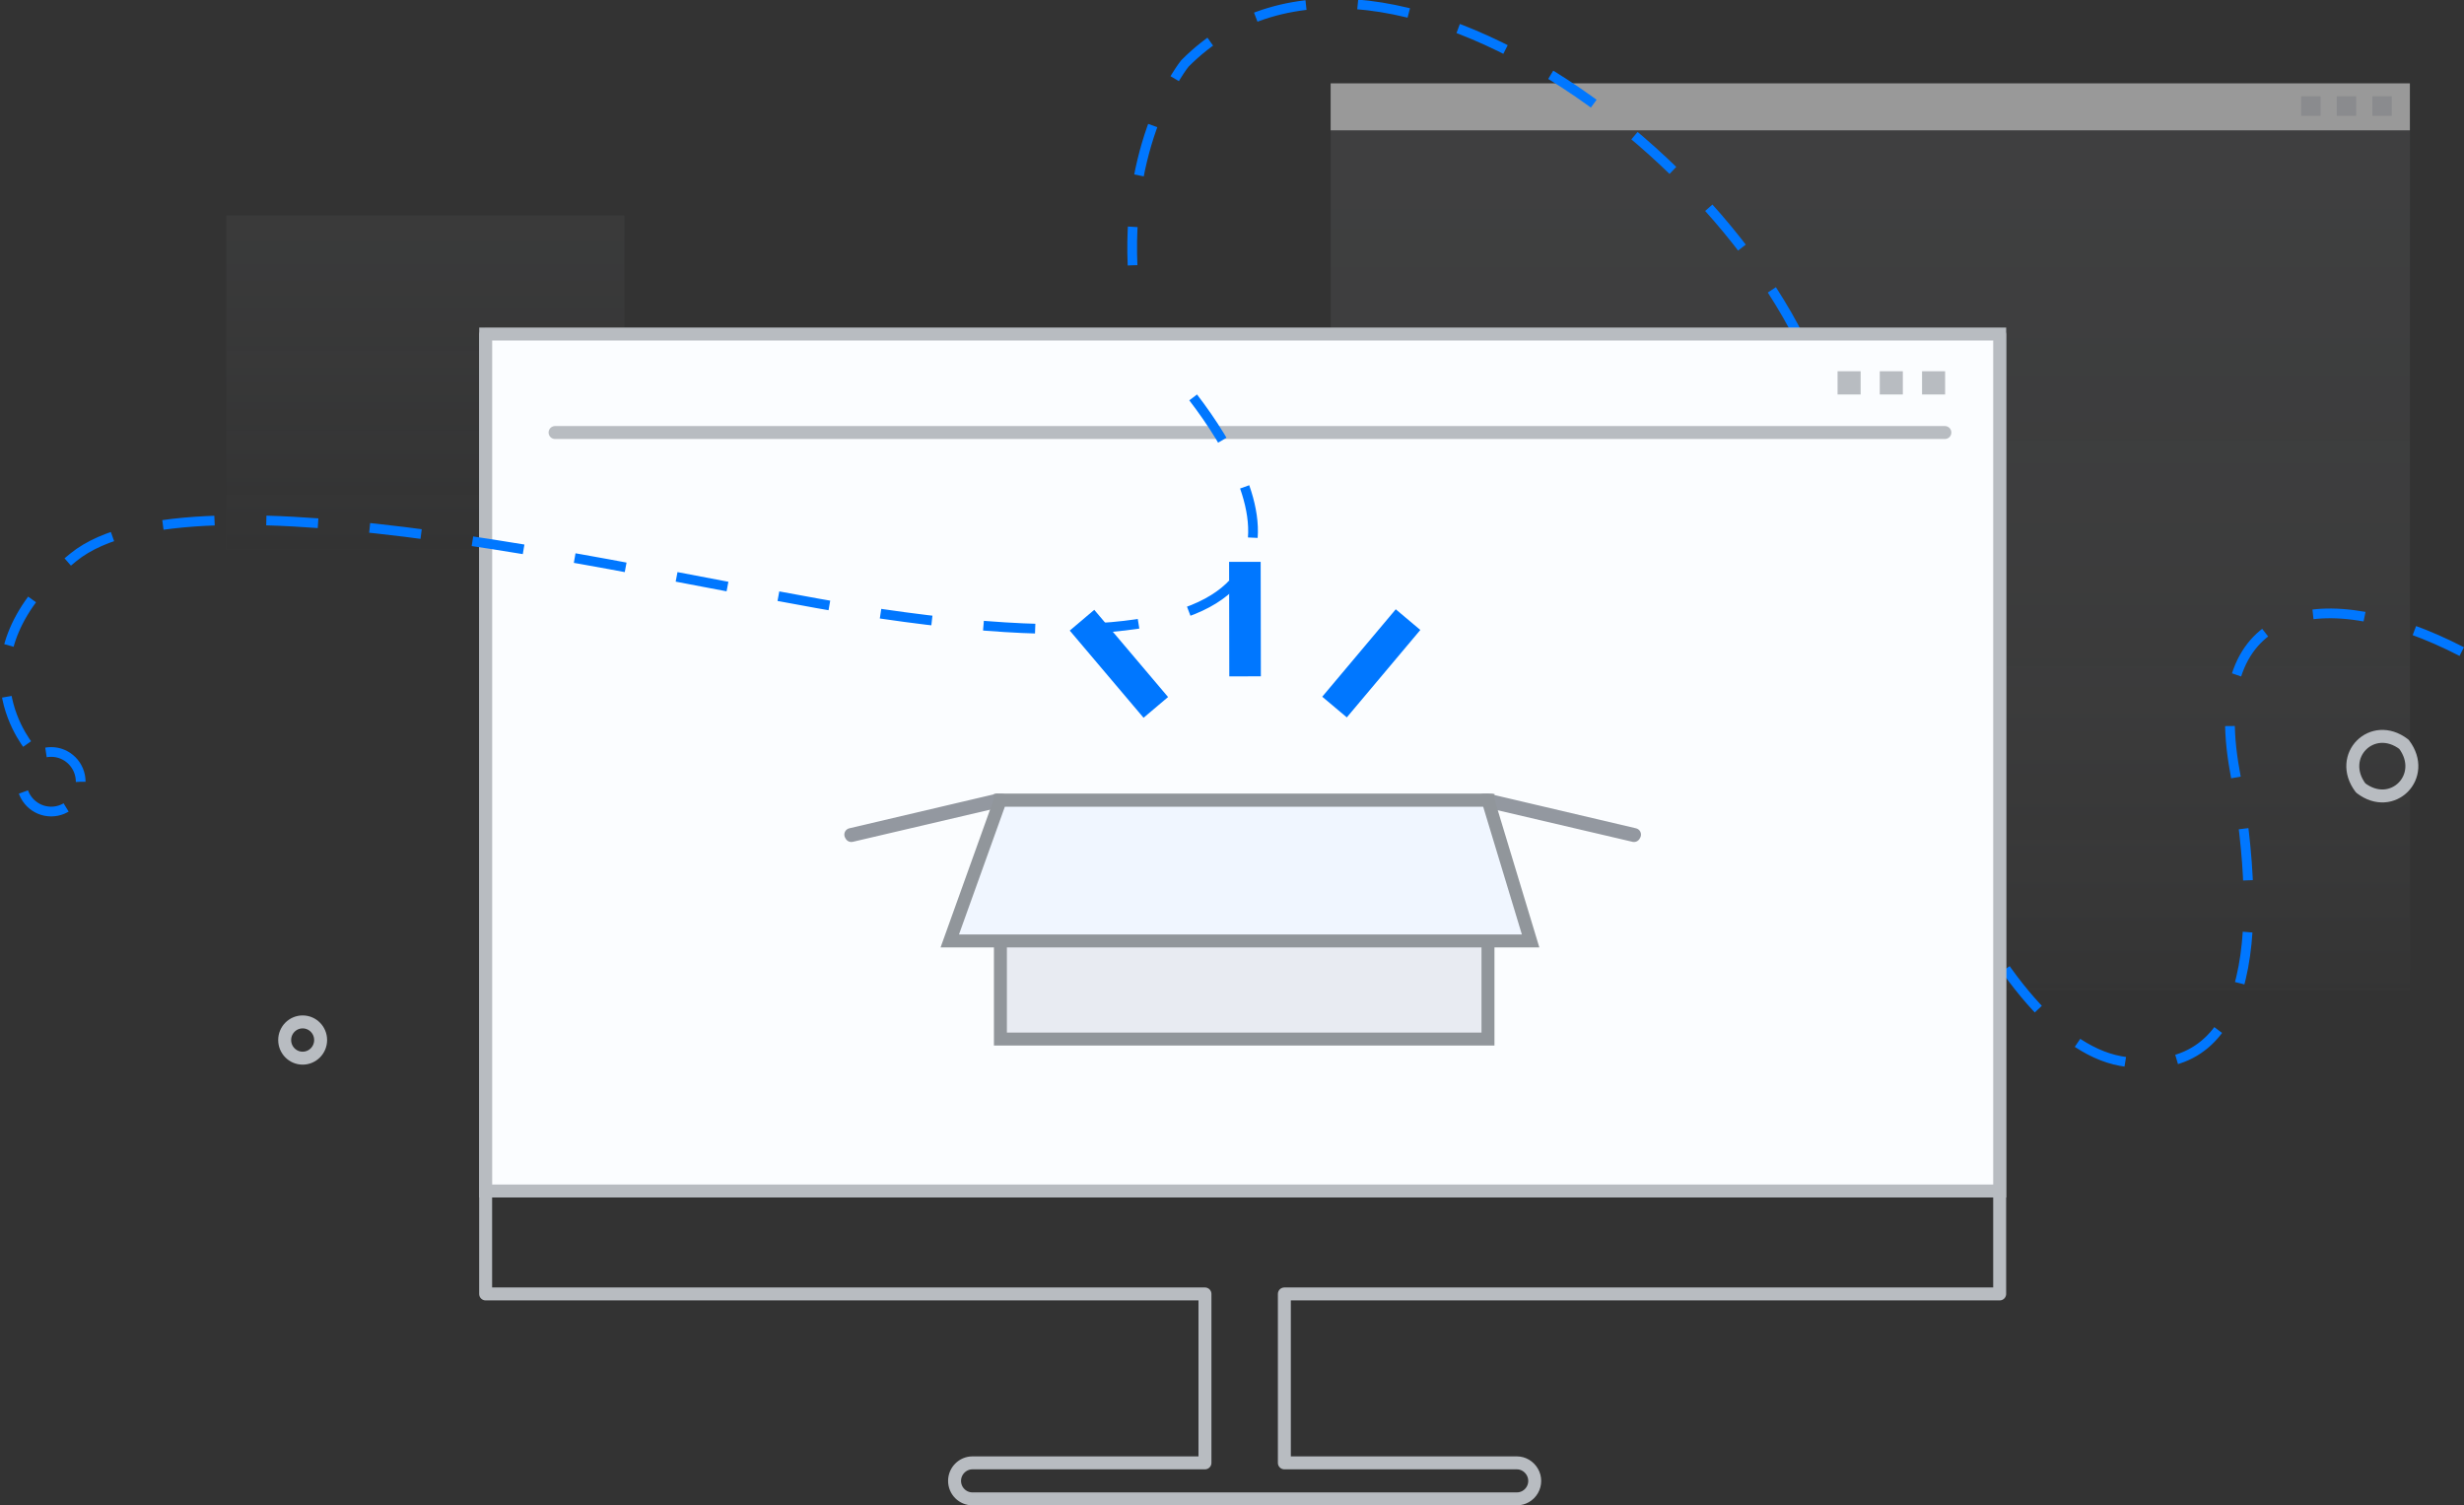 <svg width="190.215" height="116.217" viewBox="0 0 190.215 116.217" fill="none" xmlns="http://www.w3.org/2000/svg" xmlns:xlink="http://www.w3.org/1999/xlink">
	<rect x="0" y="0" width="190.215" height="116.217" fill="#333333" stroke="none"/>
	<desc>
			Created with Pixso.
	</desc>
	<defs>
		<linearGradient x1="32.834" y1="17.489" x2="32.834" y2="44.214" id="paint_linear_1349_9977_0" gradientUnits="userSpaceOnUse">
			<stop stop-color="#7C8084"/>
			<stop offset="0.14" stop-color="#7A7E82" stop-opacity="0.949"/>
			<stop offset="0.33" stop-color="#74787D" stop-opacity="0.831"/>
			<stop offset="0.55" stop-color="#6B6F73" stop-opacity="0.62"/>
			<stop offset="0.78" stop-color="#5E6267" stop-opacity="0.329"/>
			<stop offset="1" stop-color="#4F5359" stop-opacity="0"/>
		</linearGradient>
		<linearGradient x1="144.38" y1="8.734" x2="144.38" y2="81.21" id="paint_linear_1349_9979_0" gradientUnits="userSpaceOnUse">
			<stop stop-color="#B8BDC6"/>
			<stop offset="0.11" stop-color="#BABFC8" stop-opacity="0.969"/>
			<stop offset="0.26" stop-color="#BFC4CC" stop-opacity="0.878"/>
			<stop offset="0.42" stop-color="#C8CCD3" stop-opacity="0.741"/>
			<stop offset="0.61" stop-color="#D4D7DE" stop-opacity="0.549"/>
			<stop offset="0.8" stop-color="#E3E5EB" stop-opacity="0.302"/>
			<stop offset="1" stop-color="#F5F6FA" stop-opacity="0"/>
		</linearGradient>
	</defs>
	<g opacity="0.5">
		<g opacity="0.17">
			<rect id="矩形" x="17.476" y="16.64" width="30.724" height="25.822" fill="url(#paint_linear_1349_9977_0)" fill-opacity="1"/>
		</g>
	</g>
	<g opacity="0.5">
		<g opacity="0.17">
			<rect id="矩形" x="102.724" y="6.436" width="83.312" height="70.023" fill="url(#paint_linear_1349_9979_0)" fill-opacity="1"/>
		</g>
		<rect id="矩形" x="102.724" y="6.436" width="83.312" height="3.625" fill="#FFFFFF" fill-opacity="1"/>
		<rect id="矩形" x="177.645" y="7.433" width="1.498" height="1.51" fill="#E1E4EA" fill-opacity="1"/>
		<rect id="矩形" x="180.393" y="7.433" width="1.498" height="1.51" fill="#E1E4EA" fill-opacity="1"/>
		<rect id="矩形" x="183.141" y="7.433" width="1.498" height="1.51" fill="#E1E4EA" fill-opacity="1"/>
	</g>
	<path id="路径" d="M190.04 50.3C179.48 44.86 170.14 46.41 172.52 59.51C174.91 72.61 173.78 83.72 163.71 81.91C153.65 80.1 143.59 55.47 141.92 35.8C140.26 16.13 106.86 -10.6 91.47 4.9C91.47 4.9 87 10.39 87.43 20.48" stroke="#0077FF" stroke-opacity="1" stroke-width="0.75" stroke-dasharray="4 4"/>
	<path id="路径" d="M154.37 25.83L37.49 25.83L37.49 99.89L93.02 99.89L93.02 112.93L75.07 112.93C74.31 112.93 73.69 113.56 73.69 114.32C73.69 115.09 74.31 115.71 75.07 115.71L117.1 115.71C117.59 115.71 118.04 115.45 118.29 115.02C118.54 114.59 118.54 114.06 118.29 113.63C118.04 113.2 117.59 112.93 117.1 112.93L99.15 112.93L99.15 99.89L154.37 99.89L154.37 25.83Z" stroke="#B8BCC1" stroke-opacity="1" stroke-width="1" stroke-linejoin="round"/>
	<rect id="矩形" x="37.495" y="25.787" width="116.877" height="66.156" fill="#FBFDFF" fill-opacity="1"/>
	<rect id="矩形" x="37.495" y="25.787" width="116.877" height="66.156" stroke="#B8BCC1" stroke-opacity="1" stroke-width="1"/>
	<path id="路径" d="M42.85 33.39L150.14 33.39" stroke="#B8BCC1" stroke-opacity="1" stroke-width="1" stroke-linejoin="round" stroke-linecap="round"/>
	<rect id="矩形" x="145.114" y="28.66" width="1.78" height="1.794" fill="#B8BCC1" fill-opacity="1"/>
	<rect id="矩形" x="141.856" y="28.66" width="1.78" height="1.794" fill="#B8BCC1" fill-opacity="1"/>
	<rect id="矩形" x="148.378" y="28.66" width="1.78" height="1.794" fill="#B8BCC1" fill-opacity="1"/>
	<path id="路径" d="M182.24 60.83L182.24 60.83C180.38 58.37 183.14 55.59 185.58 57.46C187.44 59.92 184.68 62.71 182.24 60.83Z" stroke="#B8BCC1" stroke-opacity="1" stroke-width="1" stroke-linejoin="round"/>
	<path id="路径" d="M114.52 61.78L126.14 64.5L126.18 64.43L114.86 61.77L114.52 61.78Z" fill="#B8BDC6" fill-opacity="1" fill-rule="evenodd"/>
	<path id="路径" d="M126.14 64.5L126.18 64.43L114.86 61.77L114.52 61.78L126.14 64.5Z" stroke="#9398A0" stroke-opacity="1" stroke-width="1" stroke-linejoin="round"/>
	<path id="路径" d="M77.34 61.78L65.72 64.5L65.68 64.43L77 61.77L77.34 61.78Z" fill="#B8BDC6" fill-opacity="1" fill-rule="evenodd"/>
	<path id="路径" d="M65.72 64.5L65.68 64.43L77 61.77L77.34 61.78L65.72 64.5Z" stroke="#9398A0" stroke-opacity="1" stroke-width="1" stroke-linejoin="round"/>
	<rect id="矩形" x="77.229" y="61.786" width="37.64" height="18.427" fill="#E8EBF2" fill-opacity="1"/>
	<rect id="矩形" x="77.229" y="61.786" width="37.64" height="18.427" stroke="#91969B" stroke-opacity="1" stroke-width="1"/>
	<path id="路径" d="M114.87 61.78L77.22 61.78L73.32 72.64L118.16 72.64L114.87 61.78Z" fill="#F0F6FF" fill-opacity="1" fill-rule="evenodd"/>
	<path id="路径" d="M77.22 61.78L73.32 72.64L118.16 72.64L114.87 61.78L77.22 61.78Z" stroke="#91969B" stroke-opacity="1" stroke-width="1"/>
	<rect id="矩形" x="97.336" y="52.211" width="2.437" height="8.839" transform="rotate(179.9 97.336 52.211)" fill="#0077FF" fill-opacity="1"/>
	<rect id="矩形" x="103.971" y="55.381" width="2.479" height="8.819" transform="rotate(-139.94 103.971 55.381)" fill="#0077FF" fill-opacity="1"/>
	<rect id="矩形" x="82.582" y="48.68" width="2.479" height="8.819" transform="rotate(-40.25 82.582 48.68)" fill="#0077FF" fill-opacity="1"/>
	<ellipse id="椭圆形" cx="23.364" cy="80.289" rx="1.388" ry="1.399" stroke="#B8BCC1" stroke-opacity="1" stroke-width="1" stroke-linejoin="round"/>
	<path id="路径" d="M92.11 30.68C97.6 37.85 105.63 53.34 66.31 47.12C50.43 44.61 14.82 35.62 5.68 43.01C-3.97 50.82 2.48 57.94 2.48 57.94" stroke="#0077FF" stroke-opacity="1" stroke-width="0.75" stroke-dasharray="4 4"/>
	<path id="椭圆形" d="M6.23 60.35C6.23 59.08 5.21 58.05 3.95 58.05C2.69 58.05 1.67 59.08 1.67 60.35C1.67 61.62 2.69 62.65 3.95 62.65C5.21 62.65 6.23 61.62 6.23 60.35Z" stroke="#0077FF" stroke-opacity="1" stroke-width="0.75" stroke-dasharray="4 4"/>
</svg>
